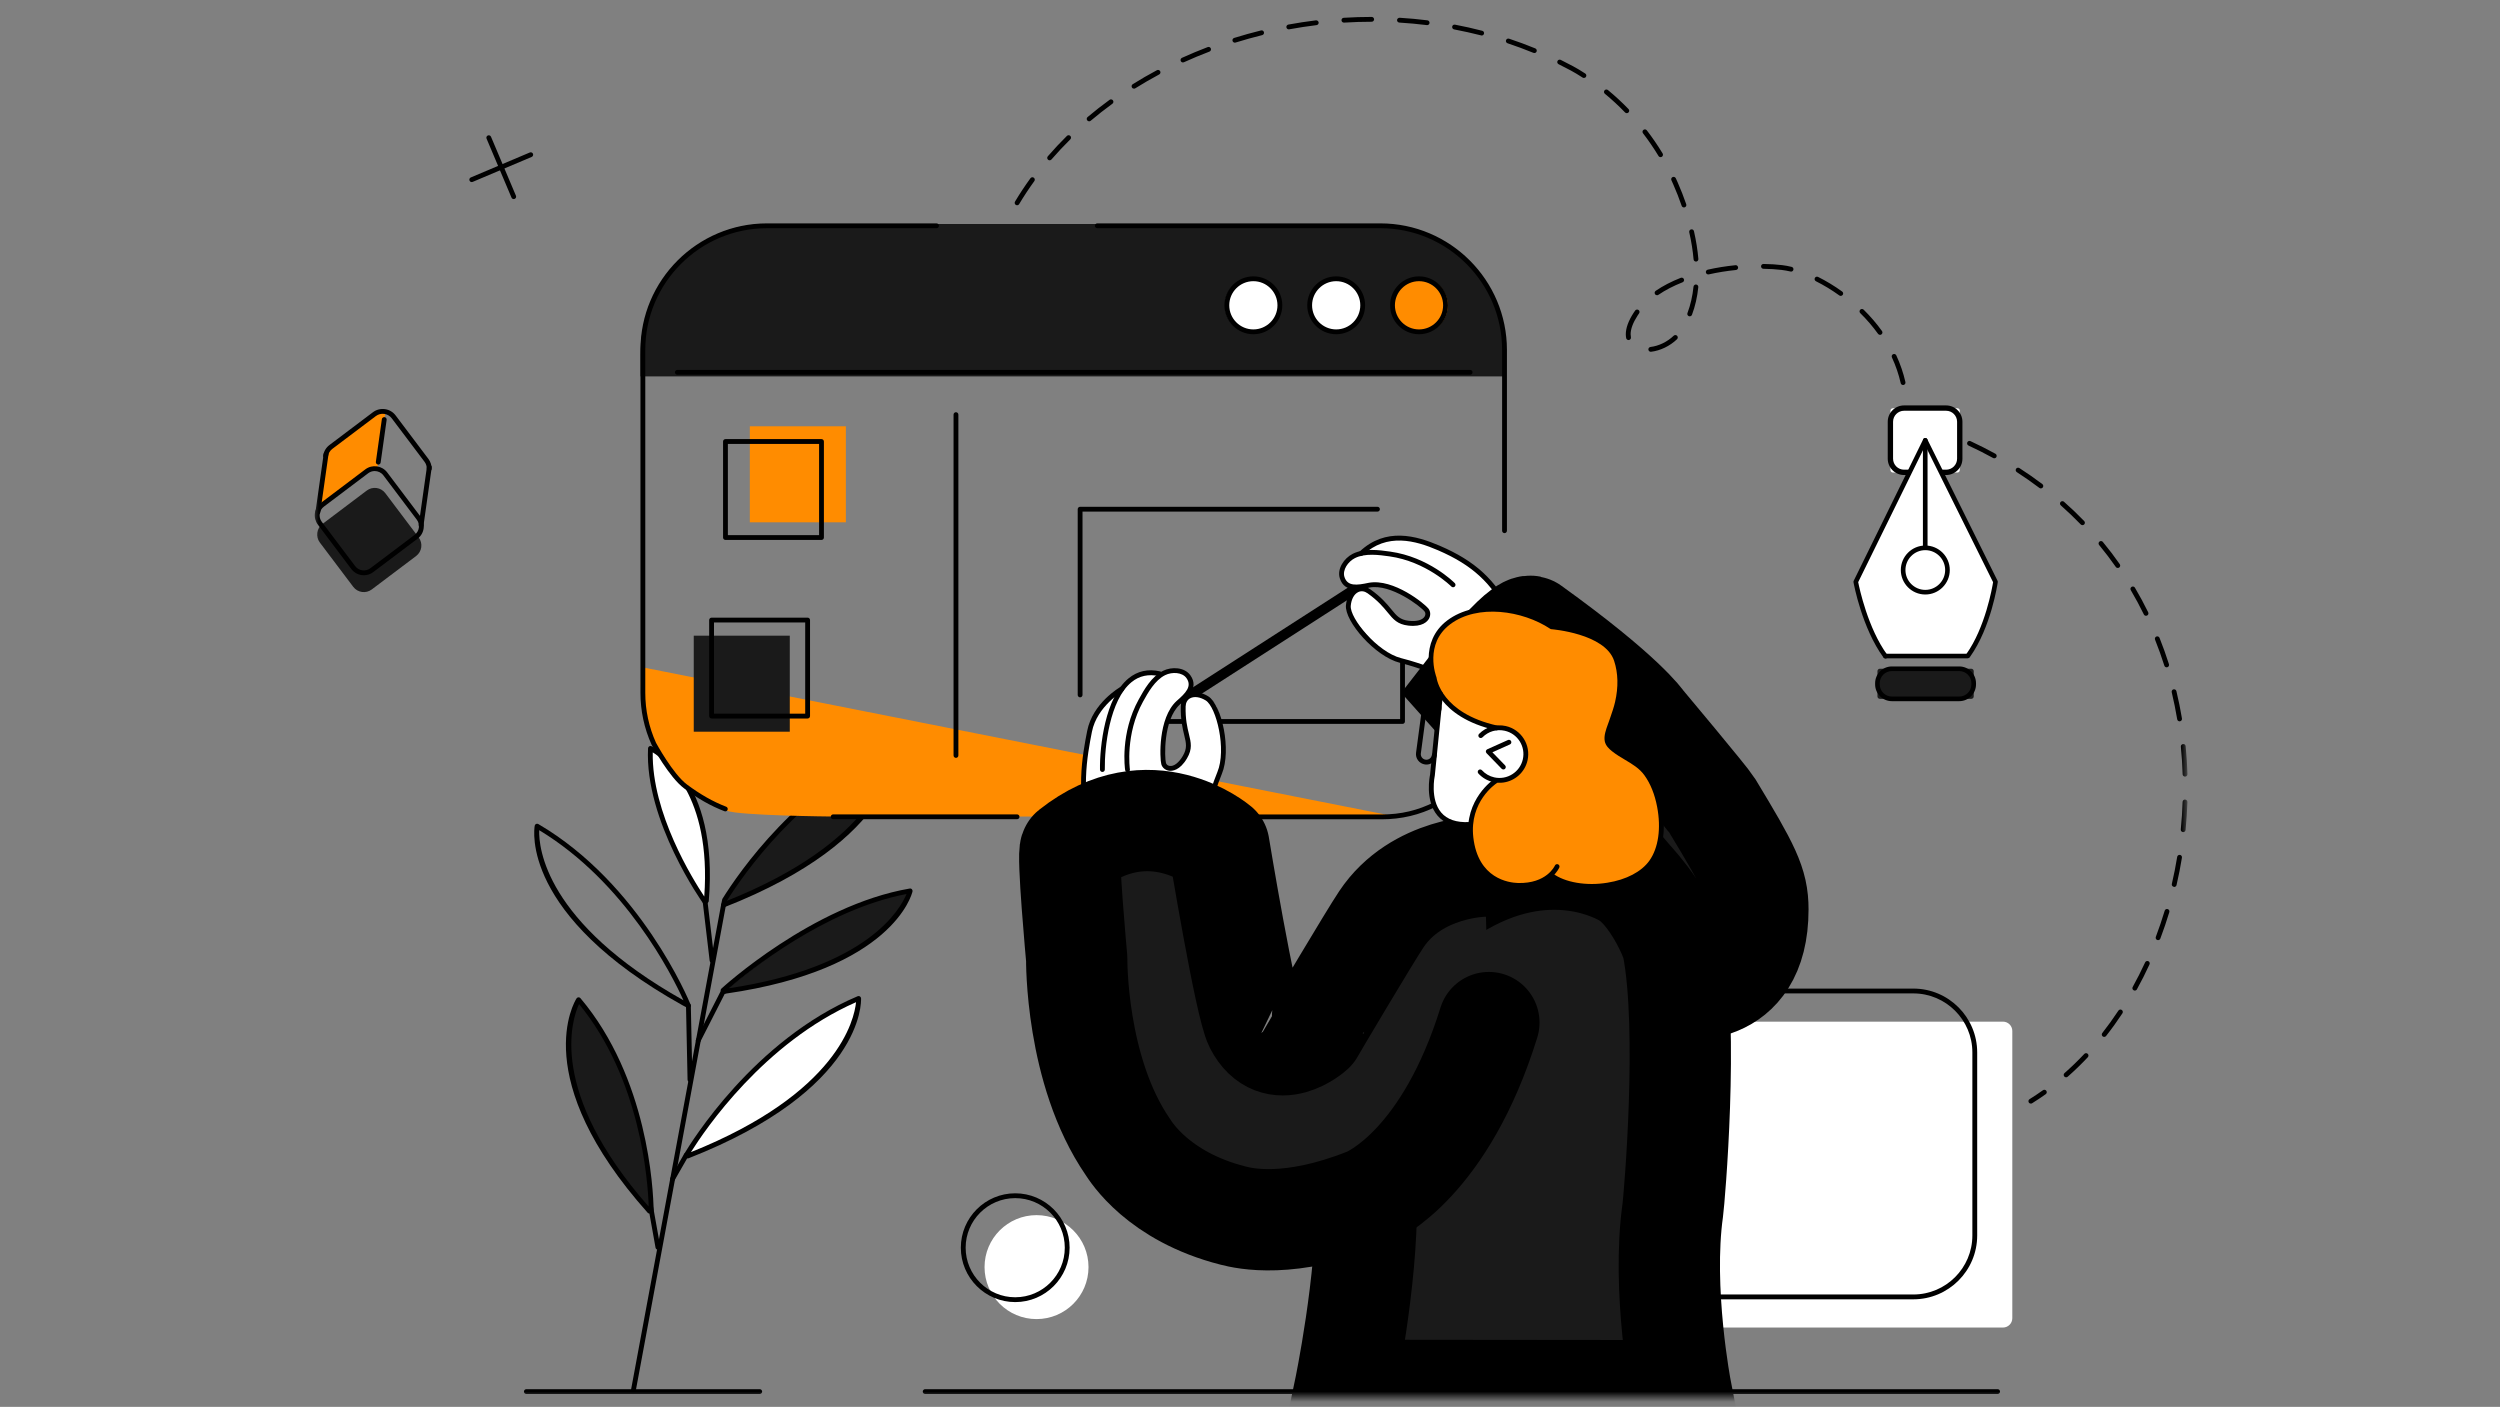 <svg width="247" height="139" viewBox="0 0 247 139" fill="none" xmlns="http://www.w3.org/2000/svg">
<rect x="0" y="0" width="247" height="139" fill="#808080" stroke="none"/>
<mask id="mask0_3001_17622" style="mask-type:luminance" maskUnits="userSpaceOnUse" x="0" y="0" width="247" height="139">
<path d="M246.901 0H0V138.903H246.901V0Z" fill="white"/>
</mask>
<g mask="url(#mask0_3001_17622)">
<mask id="mask1_3001_17622" style="mask-type:luminance" maskUnits="userSpaceOnUse" x="30" y="0" width="187" height="139">
<path d="M30.734 0.805H216.145V138.079H30.734V0.805Z" fill="white"/>
</mask>
<g mask="url(#mask1_3001_17622)">
<path d="M75.061 137.727H52.004C51.872 137.727 51.766 137.62 51.766 137.488C51.766 137.357 51.872 137.25 52.004 137.25H75.061C75.193 137.25 75.3 137.357 75.3 137.488C75.3 137.62 75.193 137.727 75.061 137.727Z" fill="black"/>
<path d="M197.363 137.727H91.406C91.275 137.727 91.168 137.62 91.168 137.488C91.168 137.357 91.275 137.25 91.406 137.25H197.363C197.495 137.25 197.602 137.357 197.602 137.488C197.602 137.62 197.495 137.727 197.363 137.727Z" fill="black"/>
<path d="M67.957 113.867C67.957 113.867 71.468 108.447 75.945 104.393C80.423 100.339 84.827 98.647 84.827 98.647C84.827 98.647 84.412 104.142 77.765 109.002C71.117 113.863 67.957 113.867 67.957 113.867Z" fill="white"/>
<path d="M69.781 88.981C69.781 88.981 70.078 83.971 69.227 81.004C68.375 78.037 66.153 74.849 64.258 73.922C64.258 73.922 64.093 76.848 65.399 80.754C66.705 84.661 69.778 89.112 69.778 89.112L69.781 88.981Z" fill="white"/>
<path d="M71.702 89.218C71.702 89.218 79.124 86.442 82.569 83.196C86.014 79.951 87.136 78.016 87.482 77.198C87.827 76.38 88.368 74.033 88.368 74.033C88.368 74.033 83.339 75.705 78.623 80.363C73.908 85.02 71.851 88.316 71.702 89.218Z" fill="#1A1A1A"/>
<path d="M71.644 97.931C71.644 97.931 79.459 96.746 83.501 94.429C87.543 92.112 89.777 88.876 89.884 88.158C89.884 88.158 84.387 88.789 79.417 92.088C74.447 95.387 71.644 97.931 71.644 97.931Z" fill="#1A1A1A"/>
<path d="M64.329 119.659C64.329 119.659 64.279 112.693 61.898 107.045C59.518 101.398 57.244 98.86 57.244 98.86C57.244 98.86 54.935 102.707 57.33 109.034C59.725 115.362 64.329 119.659 64.329 119.659Z" fill="#1A1A1A"/>
<path d="M64.153 119.9C64.093 119.896 64.034 119.869 63.991 119.821C52.148 106.545 56.76 98.959 56.963 98.642C57.003 98.579 57.072 98.538 57.148 98.533C57.224 98.528 57.297 98.559 57.346 98.617C64.015 106.521 64.542 117.453 64.58 119.564C64.582 119.654 64.533 119.736 64.455 119.778L64.282 119.872C64.242 119.894 64.197 119.903 64.153 119.9ZM57.21 99.2C56.509 100.711 54.099 107.851 64.094 119.218C64.004 116.505 63.253 106.584 57.21 99.2Z" fill="black"/>
<path d="M68.002 99.598C67.968 99.596 67.936 99.587 67.906 99.571L67.409 99.309C51.452 90.398 52.767 81.935 52.83 81.579C52.844 81.502 52.894 81.437 52.965 81.404C53.037 81.373 53.12 81.377 53.185 81.415C63.276 87.322 68.04 98.785 68.238 99.271C68.276 99.363 68.252 99.47 68.177 99.537C68.129 99.582 68.065 99.602 68.002 99.598ZM53.272 82.022C53.219 83.717 53.84 91.147 67.525 98.828C66.397 96.339 61.807 87.18 53.272 82.022Z" fill="black"/>
<path d="M69.653 89.361C69.604 89.375 69.517 89.32 69.474 89.263C69.416 89.182 63.675 81.105 64.027 73.93C64.031 73.851 64.073 73.779 64.141 73.737C64.207 73.697 64.291 73.691 64.362 73.723C64.636 73.844 71.056 76.827 70.026 89.019C70.022 89.074 69.999 89.126 69.96 89.165L69.84 89.289C69.79 89.34 69.723 89.366 69.653 89.361ZM64.491 74.336C64.38 80.337 68.465 86.895 69.582 88.575C70.298 78.597 65.758 75.108 64.491 74.336Z" fill="black"/>
<path d="M71.466 89.65C71.415 89.647 71.366 89.628 71.327 89.594C71.26 89.537 71.229 89.449 71.248 89.362L71.354 88.864C71.359 88.838 71.37 88.812 71.385 88.788C72.978 86.231 78.904 77.58 88.271 73.625C88.342 73.596 88.424 73.603 88.491 73.643C88.557 73.685 88.598 73.756 88.602 73.834C88.619 74.199 88.83 82.856 71.568 89.635C71.535 89.647 71.5 89.652 71.466 89.65ZM71.812 89.005C86.363 83.187 87.939 75.903 88.106 74.216C79.114 78.162 73.398 86.467 71.812 89.005Z" fill="black"/>
<path d="M67.93 114.452C67.899 114.45 67.867 114.442 67.838 114.427L67.689 114.351C67.631 114.322 67.587 114.269 67.568 114.205C67.55 114.142 67.559 114.074 67.592 114.017C68.269 112.877 74.502 102.748 84.742 98.425C84.813 98.395 84.895 98.402 84.961 98.443C85.027 98.485 85.069 98.556 85.073 98.633C85.09 98.999 85.3 107.658 68.033 114.437C68 114.449 67.965 114.455 67.93 114.452ZM84.577 99.016C75.48 103.011 69.656 111.609 68.265 113.831C82.834 107.991 84.41 100.704 84.577 99.016Z" fill="black"/>
<path d="M71.569 98.207C71.536 98.205 71.505 98.196 71.479 98.177L71.295 98.042C71.238 98 71.202 97.934 71.198 97.863C71.194 97.792 71.222 97.723 71.274 97.675C71.363 97.593 80.252 89.44 89.883 87.786C89.959 87.772 90.041 87.799 90.096 87.858C90.151 87.915 90.173 87.998 90.156 88.076C90.082 88.389 88.187 95.783 71.751 98.163C71.651 98.202 71.609 98.21 71.569 98.207ZM89.563 88.329C81.429 89.881 73.895 96.031 72.035 97.639C85.744 95.564 88.951 89.828 89.563 88.329Z" fill="black"/>
<path d="M62.539 137.732C62.381 137.705 62.296 137.58 62.319 137.45L71.246 89.381C71.27 89.252 71.385 89.178 71.525 89.19C71.653 89.215 71.739 89.339 71.715 89.469L62.789 137.538C62.766 137.658 62.657 137.74 62.539 137.732Z" fill="black"/>
<path d="M64.987 123.469C64.879 123.462 64.787 123.383 64.767 123.273L64.058 119.311C64.035 119.181 64.121 119.057 64.251 119.034C64.383 119.012 64.504 119.098 64.528 119.226L65.237 123.189C65.26 123.319 65.174 123.443 65.044 123.466C65.025 123.469 65.005 123.47 64.987 123.469Z" fill="black"/>
<path d="M66.437 116.716C66.401 116.713 66.367 116.704 66.334 116.685C66.219 116.62 66.18 116.474 66.245 116.36L67.58 114.025C67.645 113.91 67.79 113.87 67.905 113.936C68.02 114.001 68.06 114.147 67.994 114.262L66.659 116.596C66.613 116.678 66.525 116.721 66.437 116.716Z" fill="black"/>
<path d="M68.154 106.914C68.032 106.906 67.934 106.805 67.931 106.681L67.777 99.363C67.774 99.231 67.879 99.121 68.01 99.119C68.13 99.104 68.25 99.221 68.254 99.352L68.408 106.67C68.411 106.802 68.306 106.912 68.175 106.914C68.168 106.914 68.161 106.914 68.154 106.914Z" fill="black"/>
<path d="M70.336 95.14C70.223 95.132 70.128 95.046 70.115 94.93L69.431 89.132C69.415 89.002 69.509 88.883 69.64 88.868C69.78 88.853 69.89 88.947 69.904 89.077L70.588 94.874C70.603 95.004 70.51 95.123 70.379 95.138C70.364 95.14 70.35 95.141 70.336 95.14Z" fill="black"/>
<path d="M68.962 103.056C68.93 103.053 68.899 103.045 68.87 103.03C68.752 102.97 68.706 102.827 68.766 102.709L71.278 97.78C71.338 97.661 71.482 97.616 71.599 97.675C71.716 97.735 71.762 97.879 71.703 97.996L69.19 102.926C69.146 103.013 69.054 103.062 68.962 103.056Z" fill="black"/>
<path d="M107.545 125.19C107.545 128.027 105.246 130.326 102.409 130.326C99.573 130.326 97.273 128.027 97.273 125.19C97.273 122.354 99.573 120.055 102.409 120.055C105.246 120.055 107.545 122.354 107.545 125.19Z" fill="white"/>
<path d="M100.304 128.647C97.341 128.647 94.93 126.236 94.93 123.273C94.93 120.31 97.341 117.898 100.304 117.898C103.268 117.898 105.678 120.31 105.678 123.273C105.678 126.236 103.268 128.647 100.304 128.647ZM100.304 118.375C97.603 118.375 95.406 120.572 95.406 123.273C95.406 125.974 97.603 128.17 100.304 128.17C103.004 128.17 105.201 125.974 105.201 123.273C105.201 120.572 103.004 118.375 100.304 118.375Z" fill="black"/>
<path d="M41.112 54.935L36.733 58.236C36.156 58.671 35.336 58.556 34.901 57.979L31.599 53.6C31.165 53.023 31.28 52.203 31.857 51.768L36.236 48.467C36.813 48.032 37.633 48.147 38.068 48.724L41.369 53.103C41.804 53.68 41.689 54.5 41.112 54.935Z" fill="#1A1A1A"/>
<path d="M37.288 46.212L38.086 40.675C38.086 40.675 37.429 40.594 37.048 40.878C36.71 41.13 33.496 43.555 32.785 44.092C32.657 44.189 32.551 44.304 32.466 44.441C32.346 44.636 32.2 44.945 32.142 45.353C32.037 46.096 31.445 50.279 31.445 50.279L36.484 46.319C36.484 46.319 36.8 46.084 37.288 46.212Z" fill="#FF8C00"/>
<path d="M35.949 56.836C35.877 56.836 35.804 56.83 35.731 56.82C35.322 56.763 34.96 56.55 34.711 56.22L31.41 51.841C31.161 51.511 31.055 51.104 31.113 50.694C31.171 50.285 31.384 49.924 31.714 49.675L36.093 46.373C36.773 45.86 37.743 45.996 38.259 46.678L41.56 51.057C41.809 51.387 41.914 51.794 41.856 52.202C41.8 52.612 41.586 52.974 41.256 53.222L36.876 56.524C36.605 56.728 36.282 56.836 35.949 56.836ZM37.023 46.54C36.798 46.54 36.573 46.61 36.38 46.754L32.001 50.056C31.773 50.228 31.625 50.478 31.585 50.761C31.546 51.044 31.618 51.325 31.791 51.554L35.092 55.933C35.448 56.404 36.12 56.498 36.589 56.143L40.969 52.841C41.197 52.669 41.344 52.419 41.384 52.136C41.424 51.853 41.351 51.572 41.179 51.344L37.878 46.965C37.668 46.687 37.347 46.54 37.023 46.54Z" fill="black"/>
<path d="M42.407 46.557C42.272 46.555 42.166 46.447 42.168 46.315C42.172 46.064 42.094 45.824 41.942 45.623L38.705 41.33C38.525 41.09 38.262 40.936 37.965 40.893C37.667 40.853 37.373 40.928 37.132 41.11L32.84 44.345C32.602 44.524 32.447 44.785 32.404 45.079C32.384 45.209 32.268 45.3 32.133 45.28C32.003 45.261 31.913 45.14 31.932 45.01C31.994 44.59 32.215 44.219 32.553 43.964L36.845 40.728C37.186 40.471 37.607 40.364 38.031 40.421C38.454 40.48 38.829 40.701 39.087 41.043L42.323 45.336C42.539 45.623 42.651 45.964 42.645 46.322C42.643 46.452 42.537 46.557 42.407 46.557Z" fill="black"/>
<path d="M37.371 45.904C37.208 45.883 37.117 45.762 37.135 45.632L37.727 41.416C37.745 41.287 37.861 41.196 37.997 41.213C38.127 41.232 38.218 41.352 38.2 41.483L37.608 45.698C37.591 45.818 37.489 45.904 37.371 45.904Z" fill="black"/>
<path d="M41.606 52.127C41.442 52.107 41.351 51.986 41.369 51.856L42.18 46.126C42.2 45.995 42.327 45.913 42.45 45.923C42.58 45.941 42.671 46.062 42.653 46.192L41.842 51.922C41.825 52.041 41.723 52.127 41.606 52.127Z" fill="black"/>
<path d="M31.407 50.838C31.243 50.817 31.152 50.697 31.17 50.566L31.981 44.837C32.001 44.707 32.125 44.625 32.251 44.633C32.381 44.652 32.472 44.773 32.454 44.903L31.643 50.633C31.625 50.752 31.524 50.838 31.407 50.838Z" fill="black"/>
<path d="M197.894 131.162H158.066C157.559 131.162 157.145 130.747 157.145 130.24V101.859C157.145 101.352 157.559 100.938 158.066 100.938H197.894C198.401 100.938 198.816 101.352 198.816 101.859V130.24C198.816 130.747 198.401 131.162 197.894 131.162Z" fill="white"/>
<path d="M168.485 121.61C168.439 121.61 168.392 121.597 168.352 121.569C168.242 121.496 168.213 121.348 168.287 121.239L179.31 104.887C179.385 104.777 179.533 104.748 179.641 104.822C179.751 104.896 179.78 105.044 179.706 105.153L168.683 121.505C168.636 121.573 168.561 121.61 168.485 121.61Z" fill="white"/>
<path d="M182.567 121.611C182.509 121.611 182.449 121.589 182.403 121.546C182.308 121.456 182.303 121.304 182.394 121.209L190.179 112.969L182.398 105.189C182.305 105.096 182.305 104.945 182.398 104.852C182.492 104.758 182.642 104.758 182.736 104.852L190.681 112.796C190.772 112.887 190.774 113.035 190.685 113.128L182.74 121.536C182.693 121.586 182.631 121.611 182.567 121.611Z" fill="white"/>
<path d="M189.036 128.373H164.977C164.845 128.373 164.738 128.266 164.738 128.134C164.738 128.003 164.845 127.896 164.977 127.896H189.036C192.253 127.896 194.87 125.279 194.87 122.064V103.981C194.87 100.765 192.253 98.149 189.036 98.149H170.775C170.643 98.149 170.536 98.042 170.536 97.91C170.536 97.779 170.643 97.672 170.775 97.672H189.036C192.517 97.672 195.347 100.502 195.347 103.981V122.064C195.347 125.543 192.517 128.373 189.036 128.373Z" fill="black"/>
<path d="M200.648 109.037C200.569 109.037 200.491 108.998 200.445 108.925C200.376 108.813 200.409 108.666 200.521 108.597C200.966 108.319 201.411 108.022 201.844 107.714C201.95 107.639 202.102 107.662 202.176 107.769C202.253 107.877 202.228 108.026 202.121 108.102C201.68 108.416 201.227 108.719 200.774 109.001C200.735 109.025 200.69 109.037 200.648 109.037ZM204.131 106.439C204.064 106.439 203.999 106.412 203.952 106.358C203.865 106.26 203.874 106.109 203.973 106.022C204.648 105.427 205.306 104.79 205.93 104.127C206.017 104.032 206.171 104.027 206.267 104.117C206.362 104.207 206.366 104.358 206.276 104.454C205.643 105.128 204.975 105.776 204.289 106.38C204.243 106.42 204.186 106.439 204.131 106.439ZM207.894 102.447C207.843 102.447 207.79 102.431 207.747 102.397C207.643 102.315 207.625 102.165 207.707 102.061C208.26 101.356 208.796 100.611 209.298 99.85C209.37 99.738 209.521 99.707 209.629 99.782C209.739 99.854 209.769 100.002 209.697 100.112C209.187 100.885 208.644 101.641 208.081 102.356C208.034 102.416 207.965 102.447 207.894 102.447ZM210.918 97.869C210.879 97.869 210.839 97.859 210.803 97.839C210.688 97.776 210.645 97.631 210.709 97.516C211.144 96.727 211.559 95.909 211.94 95.082C211.995 94.962 212.138 94.911 212.256 94.965C212.375 95.02 212.428 95.162 212.372 95.281C211.987 96.119 211.568 96.948 211.128 97.746C211.083 97.825 211.002 97.869 210.918 97.869ZM213.218 92.886C213.19 92.886 213.161 92.881 213.133 92.871C213.01 92.825 212.948 92.687 212.995 92.564C213.316 91.711 213.611 90.84 213.872 89.978C213.911 89.853 214.037 89.775 214.17 89.819C214.296 89.856 214.367 89.99 214.329 90.116C214.065 90.989 213.767 91.869 213.441 92.732C213.405 92.827 213.315 92.886 213.218 92.886ZM214.809 87.632C214.626 87.596 214.547 87.468 214.576 87.339C214.781 86.461 214.959 85.56 215.106 84.66C215.128 84.531 215.244 84.444 215.38 84.463C215.51 84.485 215.598 84.607 215.577 84.738C215.427 85.647 215.248 86.559 215.042 87.447C215.016 87.558 214.917 87.632 214.809 87.632ZM215.699 82.215C215.545 82.201 215.448 82.085 215.462 81.954C215.551 81.04 215.612 80.124 215.641 79.23C215.645 79.096 215.756 78.981 215.887 78.999C216.019 79.003 216.122 79.113 216.117 79.245C216.087 80.15 216.026 81.076 215.936 81.999C215.925 82.123 215.821 82.215 215.699 82.215ZM215.883 76.729C215.754 76.729 215.649 76.627 215.645 76.498C215.616 75.579 215.556 74.663 215.469 73.775C215.455 73.644 215.551 73.527 215.682 73.513C215.842 73.499 215.929 73.597 215.943 73.728C216.032 74.626 216.093 75.554 216.122 76.483C216.126 76.615 216.022 76.725 215.89 76.729H215.883ZM215.344 71.268C215.229 71.268 215.128 71.186 215.108 71.069C214.957 70.168 214.776 69.269 214.566 68.394C214.535 68.266 214.614 68.138 214.742 68.106C214.87 68.078 214.999 68.156 215.029 68.283C215.241 69.168 215.427 70.079 215.58 70.99C215.6 71.12 215.513 71.243 215.383 71.265C215.37 71.267 215.356 71.268 215.344 71.268ZM214.065 65.932C213.964 65.932 213.869 65.868 213.837 65.766C213.562 64.897 213.252 64.033 212.918 63.198C212.87 63.075 212.93 62.937 213.051 62.887C213.176 62.84 213.314 62.899 213.362 63.02C213.7 63.867 214.013 64.742 214.292 65.622C214.332 65.747 214.263 65.882 214.137 65.921C214.113 65.929 214.088 65.932 214.065 65.932ZM212.027 60.84C211.938 60.84 211.854 60.791 211.812 60.706C211.416 59.895 210.981 59.087 210.521 58.306C210.453 58.193 210.491 58.047 210.605 57.98C210.715 57.912 210.863 57.949 210.931 58.064C211.398 58.855 211.839 59.674 212.242 60.497C212.299 60.615 212.25 60.758 212.132 60.816C212.098 60.833 212.063 60.84 212.027 60.84ZM209.237 56.116C209.162 56.116 209.087 56.08 209.042 56.014C208.53 55.283 207.976 54.553 207.392 53.845C207.309 53.743 207.323 53.593 207.425 53.509C207.528 53.428 207.678 53.44 207.761 53.542C208.353 54.259 208.914 54.999 209.432 55.741C209.509 55.849 209.481 55.997 209.374 56.073C209.333 56.102 209.284 56.116 209.237 56.116ZM205.748 51.886C205.686 51.886 205.624 51.862 205.576 51.813C204.951 51.167 204.289 50.534 203.607 49.932C203.508 49.845 203.499 49.694 203.586 49.595C203.673 49.497 203.823 49.486 203.923 49.574C204.615 50.185 205.287 50.827 205.92 51.482C206.012 51.576 206.009 51.727 205.915 51.819C205.868 51.864 205.808 51.886 205.748 51.886ZM201.637 48.256C201.587 48.256 201.536 48.241 201.493 48.208C200.778 47.667 200.027 47.142 199.26 46.646C199.149 46.575 199.117 46.427 199.188 46.316C199.26 46.206 199.407 46.174 199.518 46.246C200.295 46.747 201.056 47.28 201.781 47.827C201.887 47.907 201.907 48.056 201.827 48.162C201.78 48.224 201.709 48.256 201.637 48.256ZM197.034 45.279C196.995 45.279 196.955 45.27 196.919 45.25C196.141 44.822 195.322 44.407 194.485 44.018C194.366 43.962 194.315 43.82 194.37 43.701C194.426 43.581 194.564 43.529 194.687 43.585C195.533 43.979 196.362 44.399 197.149 44.831C197.264 44.895 197.307 45.04 197.243 45.156C197.199 45.234 197.119 45.279 197.034 45.279Z" fill="black"/>
<path d="M188.023 38.04C187.914 38.04 187.815 37.965 187.79 37.854C187.595 36.991 187.302 36.135 186.921 35.311C186.866 35.191 186.917 35.049 187.038 34.994C187.155 34.937 187.298 34.991 187.354 35.11C187.749 35.964 188.052 36.852 188.256 37.749C188.285 37.877 188.205 38.005 188.076 38.034C188.058 38.038 188.04 38.04 188.023 38.04ZM163.097 34.756C162.978 34.756 162.876 34.667 162.86 34.546C162.845 34.415 162.938 34.297 163.068 34.281C163.89 34.182 164.725 33.777 165.361 33.169C165.454 33.078 165.608 33.081 165.698 33.176C165.789 33.271 165.786 33.422 165.691 33.514C164.981 34.191 164.047 34.644 163.127 34.755C163.117 34.756 163.107 34.756 163.097 34.756ZM160.9 33.597C160.788 33.597 160.688 33.519 160.666 33.406C160.643 33.286 160.63 33.16 160.629 33.025C160.629 32.413 160.885 31.707 161.39 30.923C161.441 30.843 161.497 30.763 161.553 30.683C161.63 30.576 161.776 30.552 161.886 30.627C161.993 30.703 162.018 30.852 161.941 30.959C161.89 31.032 161.84 31.106 161.792 31.181C161.336 31.887 161.106 32.506 161.106 33.022C161.107 33.123 161.117 33.221 161.135 33.313C161.16 33.442 161.077 33.568 160.946 33.593C160.931 33.596 160.916 33.597 160.9 33.597ZM185.747 33.085C185.674 33.085 185.6 33.05 185.553 32.986C185.04 32.272 184.448 31.582 183.793 30.936C183.698 30.843 183.699 30.692 183.79 30.598C183.884 30.504 184.034 30.505 184.128 30.596C184.803 31.261 185.413 31.972 185.941 32.707C186.017 32.814 185.994 32.963 185.886 33.04C185.844 33.07 185.796 33.085 185.747 33.085ZM166.944 31.254C166.916 31.254 166.887 31.249 166.859 31.238C166.736 31.192 166.673 31.054 166.721 30.931C167.021 30.135 167.222 29.258 167.318 28.323C167.33 28.192 167.47 28.087 167.579 28.11C167.71 28.123 167.806 28.24 167.792 28.371C167.692 29.347 167.483 30.265 167.167 31.1C167.131 31.195 167.039 31.254 166.944 31.254ZM181.866 29.235C181.818 29.235 181.769 29.22 181.726 29.19C180.98 28.653 180.202 28.18 179.413 27.786C179.295 27.727 179.248 27.583 179.306 27.466C179.364 27.346 179.508 27.299 179.626 27.359C180.437 27.764 181.238 28.25 182.006 28.803C182.113 28.88 182.136 29.029 182.06 29.136C182.013 29.201 181.94 29.235 181.866 29.235ZM163.717 29.17C163.641 29.17 163.566 29.134 163.52 29.066C163.445 28.957 163.473 28.809 163.583 28.735C164.296 28.246 165.131 27.813 166.061 27.448C166.186 27.399 166.323 27.46 166.37 27.582C166.418 27.705 166.358 27.843 166.235 27.891C165.339 28.244 164.536 28.66 163.851 29.128C163.81 29.157 163.764 29.17 163.717 29.17ZM168.776 27.114C168.667 27.114 168.568 27.039 168.543 26.928C168.514 26.8 168.596 26.672 168.723 26.643C169.599 26.446 170.521 26.298 171.464 26.202C171.576 26.177 171.71 26.284 171.724 26.415C171.738 26.546 171.643 26.663 171.511 26.676C170.589 26.77 169.685 26.916 168.829 27.109C168.811 27.113 168.793 27.114 168.776 27.114ZM176.955 26.836C176.588 26.755 176.294 26.7 176.028 26.669C175.478 26.604 174.872 26.565 174.226 26.556C174.094 26.554 173.991 26.445 173.992 26.314C173.993 26.183 174.1 26.079 174.23 26.079C174.894 26.088 175.518 26.127 176.083 26.195C176.369 26.229 176.682 26.286 177.012 26.366C177.14 26.397 177.219 26.526 177.187 26.654C177.16 26.764 177.063 26.836 176.955 26.836ZM167.562 25.843C167.439 25.843 167.335 25.75 167.325 25.625C167.251 24.774 167.109 23.873 166.898 22.948C166.869 22.82 166.949 22.692 167.078 22.663C167.214 22.635 167.335 22.715 167.364 22.843C167.579 23.789 167.725 24.712 167.799 25.585C167.811 25.716 167.713 25.831 167.583 25.843C167.576 25.843 167.569 25.843 167.562 25.843ZM166.374 20.496C166.276 20.496 166.183 20.434 166.148 20.335C165.904 19.625 165.627 18.916 165.322 18.225L165.136 17.81C165.081 17.69 165.134 17.549 165.253 17.494C165.37 17.44 165.513 17.492 165.569 17.611L165.759 18.032C166.069 18.735 166.352 19.458 166.6 20.18C166.643 20.305 166.576 20.44 166.452 20.483C166.425 20.492 166.4 20.496 166.374 20.496ZM100.489 20.279C100.447 20.279 100.405 20.268 100.366 20.245C100.253 20.178 100.216 20.032 100.284 19.918C100.753 19.133 101.265 18.357 101.807 17.611C101.884 17.503 102.033 17.48 102.14 17.557C102.247 17.635 102.27 17.784 102.193 17.891C101.66 18.626 101.155 19.39 100.693 20.163C100.649 20.237 100.57 20.279 100.489 20.279ZM103.704 15.839C103.648 15.839 103.593 15.82 103.548 15.781C103.448 15.695 103.437 15.544 103.523 15.444C104.119 14.754 104.754 14.076 105.411 13.428C105.505 13.335 105.657 13.337 105.749 13.43C105.841 13.524 105.84 13.675 105.747 13.767C105.099 14.406 104.472 15.076 103.884 15.756C103.837 15.811 103.77 15.839 103.704 15.839ZM164.065 15.526C163.984 15.526 163.905 15.485 163.861 15.411C163.393 14.638 162.877 13.882 162.328 13.167C162.248 13.062 162.267 12.913 162.371 12.832C162.476 12.753 162.627 12.772 162.705 12.876C163.266 13.606 163.792 14.376 164.269 15.164C164.336 15.277 164.3 15.424 164.188 15.492C164.149 15.515 164.106 15.526 164.065 15.526ZM107.606 11.987C107.538 11.987 107.471 11.958 107.424 11.902C107.338 11.802 107.352 11.651 107.452 11.566C108.145 10.981 108.876 10.408 109.626 9.863C109.731 9.785 109.881 9.809 109.959 9.916C110.036 10.022 110.013 10.172 109.906 10.249C109.166 10.787 108.444 11.353 107.76 11.931C107.715 11.969 107.661 11.987 107.606 11.987ZM160.727 11.182C160.665 11.182 160.602 11.157 160.555 11.109C159.925 10.455 159.254 9.834 158.561 9.264C158.458 9.18 158.444 9.03 158.528 8.928C158.612 8.827 158.763 8.813 158.863 8.895C159.571 9.477 160.256 10.111 160.899 10.777C160.991 10.873 160.988 11.024 160.892 11.115C160.846 11.159 160.787 11.182 160.727 11.182ZM112.04 8.76C111.961 8.76 111.883 8.721 111.838 8.648C111.768 8.536 111.802 8.389 111.914 8.319C112.689 7.834 113.493 7.369 114.303 6.936C114.416 6.874 114.563 6.917 114.626 7.035C114.687 7.15 114.644 7.295 114.527 7.357C113.728 7.784 112.933 8.244 112.166 8.724C112.127 8.748 112.084 8.76 112.04 8.76ZM156.493 7.703C156.448 7.703 156.403 7.691 156.363 7.665C155.933 7.385 155.55 7.156 155.195 6.965C154.796 6.751 154.394 6.544 153.99 6.344C153.872 6.286 153.823 6.143 153.881 6.025C153.94 5.906 154.086 5.858 154.2 5.916C154.611 6.118 155.018 6.328 155.421 6.545C155.789 6.743 156.181 6.978 156.623 7.265C156.733 7.337 156.764 7.484 156.692 7.594C156.647 7.665 156.57 7.703 156.493 7.703ZM116.876 6.17C116.785 6.17 116.699 6.118 116.659 6.03C116.604 5.91 116.657 5.768 116.777 5.714C117.612 5.335 118.469 4.977 119.324 4.651C119.446 4.606 119.585 4.666 119.632 4.79C119.679 4.912 119.617 5.05 119.494 5.098C118.648 5.419 117.801 5.772 116.975 6.148C116.943 6.163 116.909 6.17 116.876 6.17ZM151.594 5.24C151.564 5.24 151.533 5.235 151.504 5.222C150.668 4.88 149.808 4.561 148.946 4.275C148.821 4.233 148.753 4.098 148.794 3.973C148.836 3.847 148.971 3.78 149.095 3.822C149.969 4.112 150.84 4.434 151.685 4.781C151.806 4.831 151.865 4.971 151.815 5.093C151.777 5.185 151.689 5.24 151.594 5.24ZM122.004 4.215C121.902 4.215 121.808 4.149 121.776 4.047C121.737 3.921 121.807 3.788 121.933 3.748C122.801 3.478 123.695 3.228 124.59 3.007C124.722 2.973 124.847 3.054 124.879 3.181C124.911 3.309 124.833 3.438 124.705 3.47C123.819 3.689 122.934 3.936 122.074 4.204C122.051 4.211 122.027 4.215 122.004 4.215ZM146.388 3.51C145.454 3.276 144.559 3.075 143.666 2.905C143.536 2.881 143.451 2.755 143.476 2.626C143.501 2.498 143.615 2.41 143.755 2.436C144.659 2.608 145.564 2.811 146.448 3.041C146.575 3.074 146.652 3.203 146.62 3.331C146.591 3.438 146.495 3.51 146.388 3.51ZM127.331 2.9C127.218 2.9 127.118 2.82 127.096 2.704C127.073 2.575 127.159 2.451 127.288 2.427C128.189 2.262 129.107 2.121 130.016 2.009C130.145 2.002 130.265 2.087 130.282 2.217C130.297 2.348 130.205 2.467 130.074 2.483C129.175 2.594 128.267 2.732 127.374 2.896C127.36 2.898 127.345 2.9 127.331 2.9ZM140.999 2.483C140.077 2.37 139.163 2.286 138.252 2.23C138.12 2.222 138.019 2.109 138.028 1.977C138.036 1.847 138.155 1.759 138.28 1.754C139.201 1.81 140.127 1.896 141.028 2.008C141.16 2.025 141.253 2.144 141.236 2.275C141.221 2.395 141.118 2.483 140.999 2.483ZM132.777 2.234C132.652 2.234 132.547 2.137 132.539 2.01C132.53 1.878 132.632 1.765 132.762 1.757C133.686 1.7 134.615 1.672 135.522 1.672C135.653 1.672 135.76 1.779 135.76 1.91C135.76 2.042 135.653 2.149 135.522 2.149C134.625 2.149 133.706 2.177 132.792 2.234H132.777Z" fill="black"/>
<path d="M63.432 65.922C63.432 65.922 61.651 75.684 71.84 80.102C72.952 80.584 82.173 80.672 82.173 80.672H137.896" fill="#FF8C00"/>
<path d="M193.387 46.687H187.019C186.885 46.687 186.777 46.579 186.777 46.445V40.577C186.777 40.444 186.885 40.336 187.019 40.336H193.387C193.52 40.336 193.628 40.444 193.628 40.577V46.445C193.628 46.579 193.52 46.687 193.387 46.687Z" fill="white"/>
<path d="M192.273 46.933H191.853C191.707 46.933 191.589 46.815 191.589 46.669C191.589 46.524 191.707 46.406 191.853 46.406H192.273C192.872 46.406 193.36 45.918 193.36 45.319V41.668C193.36 41.069 192.872 40.582 192.273 40.582H188.123C187.523 40.582 187.035 41.069 187.035 41.668V45.319C187.035 45.918 187.523 46.406 188.123 46.406H192.02C192.166 46.406 192.284 46.524 192.284 46.669C192.284 46.815 192.166 46.933 192.02 46.933H188.123C187.232 46.933 186.508 46.209 186.508 45.319V41.668C186.508 40.779 187.232 40.055 188.123 40.055H192.273C193.164 40.055 193.888 40.779 193.888 41.668V45.319C193.888 46.209 193.164 46.933 192.273 46.933Z" fill="black"/>
<path d="M193.692 59.77H186.766V52.844H193.692V59.77Z" fill="white"/>
<path d="M194.764 69.046H185.732C185.6 69.046 185.492 68.938 185.492 68.806V66.31C185.492 66.178 185.6 66.07 185.732 66.07H194.764C194.896 66.07 195.004 66.178 195.004 66.31V68.806C195.004 68.938 194.896 69.046 194.764 69.046Z" fill="#1A1A1A"/>
<path d="M190.216 43.477L183.348 57.459C183.348 57.459 184.297 62.645 186.278 64.811L194.405 64.811C194.405 64.811 196.93 60.535 197.144 57.537L190.216 43.477ZM190.216 58.482C189.006 58.482 188.025 57.502 188.025 56.292C188.025 55.082 189.006 54.101 190.216 54.101C191.426 54.101 192.407 55.082 192.407 56.292C192.407 57.502 191.426 58.482 190.216 58.482Z" fill="white"/>
<path d="M186.28 65.065C186.21 65.065 186.14 65.032 186.095 64.971C183.97 62.071 183.158 57.709 183.125 57.525C183.116 57.476 183.123 57.426 183.145 57.383L190.013 43.401C190.068 43.287 190.206 43.242 190.319 43.297C190.432 43.352 190.478 43.489 190.422 43.603L183.589 57.515C183.706 58.103 184.548 62.086 186.465 64.702C186.539 64.803 186.517 64.946 186.416 65.021C186.374 65.051 186.326 65.065 186.28 65.065Z" fill="black"/>
<path d="M194.463 64.98C194.416 64.98 194.371 64.967 194.33 64.938C194.228 64.865 194.204 64.722 194.277 64.619C196.139 62 196.826 58.088 196.917 57.521L190.008 43.605C189.952 43.492 189.998 43.354 190.111 43.298C190.224 43.24 190.362 43.288 190.418 43.401L197.359 57.383C197.38 57.425 197.387 57.471 197.38 57.517C197.355 57.698 196.714 61.98 194.649 64.884C194.605 64.947 194.535 64.98 194.463 64.98Z" fill="black"/>
<path d="M194.402 65.043H186.275C186.149 65.043 186.047 64.941 186.047 64.815C186.047 64.688 186.149 64.586 186.275 64.586H194.402C194.528 64.586 194.63 64.688 194.63 64.815C194.63 64.941 194.528 65.043 194.402 65.043Z" fill="black"/>
<path d="M193.573 69.276H186.919C186.005 69.276 185.262 68.533 185.262 67.619V67.501C185.262 66.587 186.005 65.844 186.919 65.844H193.573C194.487 65.844 195.23 66.587 195.23 67.501V67.619C195.23 68.533 194.487 69.276 193.573 69.276ZM186.919 66.301C186.257 66.301 185.719 66.839 185.719 67.501V67.619C185.719 68.281 186.257 68.819 186.919 68.819H193.573C194.235 68.819 194.773 68.281 194.773 67.619V67.501C194.773 66.839 194.235 66.301 193.573 66.301H186.919Z" fill="black"/>
<path d="M190.219 58.737C188.885 58.737 187.801 57.652 187.801 56.318C187.801 54.984 188.885 53.898 190.219 53.898C191.554 53.898 192.639 54.984 192.639 56.318C192.639 57.652 191.554 58.737 190.219 58.737ZM190.219 54.356C189.138 54.356 188.258 55.236 188.258 56.318C188.258 57.4 189.138 58.28 190.219 58.28C191.301 58.28 192.182 57.4 192.182 56.318C192.182 55.236 191.301 54.356 190.219 54.356Z" fill="black"/>
<path d="M190.213 54.18C190.087 54.18 189.984 54.078 189.984 53.952V43.783C189.984 43.657 190.087 43.555 190.213 43.555C190.339 43.555 190.442 43.657 190.442 43.783V53.952C190.442 54.078 190.339 54.18 190.213 54.18Z" fill="black"/>
<path d="M52.528 15.064C52.584 15.086 52.632 15.131 52.657 15.192C52.709 15.313 52.652 15.453 52.531 15.504L46.702 17.97C46.58 18.022 46.44 17.966 46.389 17.844C46.338 17.722 46.394 17.582 46.516 17.532L52.345 15.065C52.406 15.039 52.471 15.041 52.528 15.064Z" fill="black"/>
<path d="M48.381 13.383C48.437 13.406 48.485 13.45 48.511 13.511L50.975 19.338C51.027 19.459 50.97 19.599 50.848 19.65C50.727 19.703 50.587 19.646 50.536 19.524L48.072 13.697C48.02 13.576 48.077 13.436 48.199 13.385C48.259 13.359 48.324 13.36 48.381 13.383Z" fill="black"/>
<path d="M148.651 35.043C148.651 27.942 143.048 22.133 136.2 22.133H75.729C68.881 22.133 63.277 27.942 63.277 35.043V37.188H148.651V35.043Z" fill="#1A1A1A"/>
<path d="M126.481 30.17C126.481 31.675 125.261 32.895 123.756 32.895C122.251 32.895 121.031 31.675 121.031 30.17C121.031 28.665 122.251 27.445 123.756 27.445C125.261 27.445 126.481 28.665 126.481 30.17Z" fill="white"/>
<path d="M134.754 30.17C134.754 31.675 133.534 32.895 132.03 32.895C130.525 32.895 129.305 31.675 129.305 30.17C129.305 28.665 130.525 27.445 132.03 27.445C133.534 27.445 134.754 28.665 134.754 30.17Z" fill="white"/>
<path d="M143.036 30.17C143.036 31.675 141.816 32.895 140.311 32.895C138.806 32.895 137.586 31.675 137.586 30.17C137.586 28.665 138.806 27.445 140.311 27.445C141.816 27.445 143.036 28.665 143.036 30.17Z" fill="#FF8C00"/>
<path d="M148.647 52.674C148.515 52.674 148.408 52.567 148.408 52.435V34.575C148.408 27.943 143.012 22.547 136.38 22.547H108.41C108.279 22.547 108.172 22.44 108.172 22.309C108.172 22.177 108.279 22.07 108.41 22.07H136.38C143.276 22.07 148.885 27.68 148.885 34.575V52.435C148.885 52.567 148.778 52.674 148.647 52.674Z" fill="black"/>
<path d="M145.248 37.024H66.922C66.79 37.024 66.684 36.917 66.684 36.785C66.684 36.654 66.79 36.547 66.922 36.547H145.248C145.38 36.547 145.487 36.654 145.487 36.785C145.487 36.917 145.38 37.024 145.248 37.024Z" fill="black"/>
<path d="M140.199 33.023C138.622 33.023 137.34 31.741 137.34 30.164C137.34 28.587 138.622 27.305 140.199 27.305C141.775 27.305 143.057 28.587 143.057 30.164C143.057 31.741 141.775 33.023 140.199 33.023ZM140.199 27.781C138.885 27.781 137.817 28.85 137.817 30.164C137.817 31.477 138.885 32.546 140.199 32.546C141.512 32.546 142.58 31.477 142.58 30.164C142.58 28.85 141.512 27.781 140.199 27.781Z" fill="black"/>
<path d="M132.016 33.023C130.438 33.023 129.156 31.741 129.156 30.164C129.156 28.587 130.438 27.305 132.016 27.305C133.592 27.305 134.874 28.587 134.874 30.164C134.874 31.741 133.592 33.023 132.016 33.023ZM132.016 27.781C130.702 27.781 129.633 28.85 129.633 30.164C129.633 31.477 130.702 32.546 132.016 32.546C133.328 32.546 134.397 31.477 134.397 30.164C134.397 28.85 133.328 27.781 132.016 27.781Z" fill="black"/>
<path d="M123.832 33.023C122.256 33.023 120.973 31.741 120.973 30.164C120.973 28.587 122.256 27.305 123.832 27.305C125.409 27.305 126.691 28.587 126.691 30.164C126.691 31.741 125.409 33.023 123.832 33.023ZM123.832 27.781C122.518 27.781 121.45 28.85 121.45 30.164C121.45 31.477 122.518 32.546 123.832 32.546C125.146 32.546 126.214 31.477 126.214 30.164C126.214 28.85 125.146 27.781 123.832 27.781Z" fill="black"/>
<path d="M94.449 74.877C94.318 74.877 94.211 74.771 94.211 74.639V40.965C94.211 40.833 94.318 40.727 94.449 40.727C94.581 40.727 94.688 40.833 94.688 40.965V74.639C94.688 74.771 94.581 74.877 94.449 74.877Z" fill="black"/>
<path d="M136.507 80.946H116.582C116.451 80.946 116.344 80.839 116.344 80.708C116.344 80.576 116.451 80.469 116.582 80.469H136.507C138.41 80.469 140.082 80.072 141.768 79.221C141.888 79.162 142.029 79.209 142.09 79.327C142.148 79.444 142.101 79.588 141.985 79.647C140.251 80.521 138.46 80.946 136.507 80.946Z" fill="black"/>
<path d="M100.486 80.938H82.317C82.185 80.938 82.078 80.831 82.078 80.699C82.078 80.568 82.185 80.461 82.317 80.461H100.486C100.617 80.461 100.724 80.568 100.724 80.699C100.724 80.831 100.617 80.938 100.486 80.938Z" fill="black"/>
<path d="M71.662 80.165C71.634 80.165 71.605 80.16 71.577 80.149C70.246 79.639 68.944 78.903 67.595 77.896C66.112 76.79 64.453 73.723 64.383 73.593C63.647 71.96 63.277 70.233 63.277 68.445V34.575C63.277 27.68 68.887 22.07 75.782 22.07H92.529C92.661 22.07 92.767 22.177 92.767 22.309C92.767 22.44 92.661 22.547 92.529 22.547H75.782C69.15 22.547 63.754 27.943 63.754 34.575V68.445C63.754 70.165 64.11 71.826 64.811 73.382C64.82 73.398 66.483 76.471 67.88 77.514C69.194 78.493 70.459 79.21 71.748 79.704C71.871 79.751 71.932 79.889 71.885 80.011C71.849 80.106 71.758 80.165 71.662 80.165Z" fill="black"/>
<path d="M138.569 71.521H113.781C113.65 71.521 113.543 71.414 113.543 71.283C113.543 71.151 113.65 71.044 113.781 71.044H138.331V62.192C138.331 62.06 138.438 61.953 138.569 61.953C138.701 61.953 138.808 62.06 138.808 62.192V71.283C138.808 71.414 138.701 71.521 138.569 71.521Z" fill="black"/>
<path d="M106.715 68.897C106.583 68.897 106.477 68.79 106.477 68.659V50.309C106.477 50.177 106.583 50.07 106.715 50.07H136.093C136.225 50.07 136.332 50.177 136.332 50.309C136.332 50.441 136.225 50.547 136.093 50.547H106.953V68.659C106.953 68.79 106.847 68.897 106.715 68.897Z" fill="black"/>
<path d="M78.03 72.292H68.543V62.805H78.03V72.292Z" fill="#1A1A1A"/>
<path d="M79.793 70.988H70.305C70.173 70.988 70.066 70.881 70.066 70.749V61.262C70.066 61.13 70.173 61.023 70.305 61.023H79.793C79.924 61.023 80.031 61.13 80.031 61.262V70.749C80.031 70.881 79.924 70.988 79.793 70.988ZM70.543 70.511H79.554V61.5H70.543V70.511Z" fill="black"/>
<path d="M83.57 51.605H74.082V42.117H83.57V51.605Z" fill="#FF8C00"/>
<path d="M81.164 53.347H71.676C71.544 53.347 71.438 53.24 71.438 53.109V43.621C71.438 43.489 71.544 43.383 71.676 43.383H81.164C81.295 43.383 81.402 43.489 81.402 43.621V53.109C81.402 53.24 81.295 53.347 81.164 53.347ZM71.914 52.87H80.925V43.86H71.914V52.87Z" fill="black"/>
<path d="M117.578 68.685L133.919 58.172" stroke="black" stroke-linecap="round" stroke-linejoin="round" stroke-dasharray="70.84 70.84"/>
<path d="M118.68 82.057C118.68 82.057 120.115 77.34 120.254 76.979C120.392 76.617 121.155 74.459 120.78 72.72C120.405 70.98 120.552 69.449 119.331 69.03C118.111 68.61 117.618 68.585 117.2 68.975C116.781 69.366 116.741 70.618 116.945 71.4C117.15 72.182 117.958 74.841 116.519 75.495C115.08 76.149 114.811 75.332 114.887 74.156C114.963 72.98 115.218 70.795 115.888 70.038C116.557 69.282 117.513 68.609 117.627 67.872C117.741 67.135 117.211 66.271 116.268 66.228C115.324 66.184 114.655 66.55 114.655 66.55C114.655 66.55 111.751 65.982 110.599 68.427C110.599 68.427 108.501 69.501 107.768 71.784C107.035 74.066 106.996 76.777 107.057 77.829C107.118 78.882 107.671 81.857 108.153 82.696C108.153 82.696 110.722 81.315 112.557 81.347C114.392 81.379 118.68 82.057 118.68 82.057Z" fill="white"/>
<path d="M118.746 82.339C118.611 82.309 118.53 82.182 118.558 82.054C118.566 82.019 119.336 78.535 120.276 76.283C121.205 74.056 120.177 69.853 119.125 69.203C118.56 68.855 117.984 68.775 117.587 68.991C117.309 69.141 117.15 69.428 117.141 69.796C117.109 71.058 117.306 71.867 117.464 72.517C117.673 73.374 117.824 73.994 117.276 74.925C116.561 76.144 115.803 76.188 115.51 76.149C115.132 76.093 114.832 75.85 114.738 75.51C114.584 74.959 114.403 70.959 116.242 69.261C117.151 68.472 117.797 67.808 117.224 66.998C116.806 66.407 115.8 66.368 115.121 66.702C114.102 67.205 113.423 68.433 112.927 69.329C111.151 72.541 111.63 75.977 111.635 76.011C111.655 76.141 111.564 76.263 111.434 76.282C111.303 76.3 111.183 76.212 111.163 76.081C111.141 75.935 110.653 72.456 112.51 69.098C113.036 68.146 113.757 66.843 114.91 66.275C115.762 65.854 117.037 65.906 117.613 66.723C118.069 67.366 117.967 67.949 117.657 68.452C118.167 68.312 118.785 68.432 119.375 68.797C120.715 69.624 121.696 74.118 120.716 76.467C119.793 78.679 119.031 82.122 119.024 82.156C118.996 82.283 118.872 82.364 118.746 82.339ZM116.695 69.499C116.649 69.54 116.605 69.579 116.56 69.617C114.91 71.141 115.06 74.891 115.197 75.382C115.241 75.536 115.38 75.648 115.571 75.676C115.985 75.73 116.469 75.359 116.864 74.684C117.314 73.919 117.196 73.433 117.001 72.63C116.836 71.952 116.631 71.109 116.664 69.784C116.666 69.686 116.677 69.59 116.695 69.499Z" fill="black"/>
<path d="M108.872 76.265C108.763 76.244 108.681 76.15 108.679 76.035C108.643 73.742 109.188 68.906 111.503 67.019C112.383 66.3 113.428 66.06 114.617 66.332C114.746 66.36 114.827 66.487 114.799 66.616C114.771 66.745 114.625 66.829 114.515 66.797C113.472 66.579 112.565 66.767 111.804 67.388C109.631 69.16 109.122 73.815 109.156 76.027C109.158 76.159 109.053 76.268 108.921 76.269C108.904 76.27 108.888 76.268 108.872 76.265Z" fill="black"/>
<path d="M107.976 82.917C107.9 82.903 107.833 82.85 107.801 82.773C106.144 78.715 106.97 74.484 107.414 72.212C107.952 69.46 110.614 67.917 110.727 67.853C110.842 67.786 110.986 67.828 111.052 67.942C111.118 68.056 111.078 68.202 110.963 68.267C110.937 68.282 108.378 69.769 107.882 72.304C107.448 74.527 106.639 78.666 108.242 82.593C108.292 82.715 108.233 82.854 108.112 82.904C108.067 82.922 108.02 82.926 107.976 82.917Z" fill="black"/>
<path d="M142.377 54.249C142.377 54.249 148.055 56.288 149.452 61.689L144.699 63.544L142.555 66.686L140.201 65.879L136.401 64.29L133.806 61.315L133.254 59.928L133.609 58.716L134.416 58.146L135.672 58.86L138.492 61.523L140.298 61.599L141.103 61.123C141.103 61.123 141.238 58.784 135.76 57.721C135.543 57.679 132.142 58.63 132.719 56.533C132.895 55.893 133.059 55.116 134.27 54.8C135.5 54.48 135.808 53.229 137.841 53.263C139.901 53.297 142.472 54.319 142.377 54.249Z" fill="white"/>
<path d="M142.356 66.853C142.305 66.865 142.25 66.86 142.2 66.835C142.185 66.828 140.621 66.073 138.305 65.484C135.839 64.857 132.836 61.373 132.979 59.804C133.042 59.114 133.318 58.547 133.735 58.224C133.147 58.169 132.62 57.901 132.379 57.149C132.073 56.199 132.798 55.148 133.645 54.719C134.791 54.139 136.267 54.346 137.344 54.497C141.143 55.03 143.631 57.51 143.735 57.615C143.827 57.709 143.827 57.86 143.733 57.953C143.641 58.045 143.489 58.045 143.396 57.951C143.372 57.926 140.913 55.479 137.278 54.969C136.263 54.827 134.873 54.629 133.86 55.145C133.185 55.487 132.612 56.315 132.832 57.004C133.136 57.949 134.055 57.832 135.224 57.581C137.699 57.127 140.785 59.676 141.131 60.131C141.345 60.41 141.365 60.804 141.179 61.132C141.033 61.389 140.547 61.969 139.14 61.809C138.066 61.686 137.66 61.194 137.101 60.511C136.676 59.994 136.147 59.351 135.12 58.618C134.819 58.404 134.5 58.358 134.208 58.491C133.796 58.681 133.514 59.187 133.455 59.848C133.341 61.079 136.084 64.427 138.423 65.022C140.789 65.625 142.345 66.374 142.408 66.406C142.528 66.463 142.577 66.606 142.52 66.725C142.487 66.793 142.424 66.838 142.356 66.853ZM135.151 58.084C135.235 58.124 135.317 58.173 135.396 58.23C136.476 58.999 137.027 59.67 137.47 60.209C137.995 60.848 138.311 61.234 139.193 61.335C139.974 61.424 140.557 61.26 140.764 60.896C140.854 60.735 140.851 60.549 140.753 60.421C140.371 59.922 137.429 57.661 135.317 58.048C135.263 58.06 135.208 58.072 135.151 58.084Z" fill="black"/>
<path d="M149.234 60.843C149.13 60.867 149.02 60.818 148.969 60.719C147.385 57.601 145.448 55.818 142.063 54.361C139.86 53.412 137.03 52.608 134.658 54.843C134.559 54.934 134.409 54.929 134.321 54.833C134.23 54.737 134.235 54.587 134.331 54.496C136.906 52.07 139.916 52.917 142.251 53.922C145.75 55.429 147.754 57.274 149.395 60.503C149.454 60.62 149.408 60.764 149.291 60.823C149.271 60.833 149.253 60.839 149.234 60.843Z" fill="black"/>
<path d="M151.331 61.926C150.341 61.214 144.945 68.217 144.945 68.217L154.44 78.87C154.44 78.87 160.782 86.281 161.21 86.78C161.637 87.278 165.307 91.126 165.628 95.117C165.759 96.75 165.913 97.682 165.913 97.682C165.913 97.682 173.68 99.036 173.68 89.844C173.68 87.278 172.87 85.725 169.165 79.597C168.752 78.916 162.374 71.309 162.374 71.309C162.374 71.309 160.564 68.561 151.331 61.926Z" fill="#1A1A1A"/>
<path d="M151.331 61.926C150.341 61.214 144.945 68.217 144.945 68.217L154.44 78.87C154.44 78.87 160.782 86.281 161.21 86.78C161.637 87.278 165.307 91.126 165.628 95.117C165.759 96.75 165.913 97.682 165.913 97.682C165.913 97.682 173.68 99.036 173.68 89.844C173.68 87.278 172.87 85.725 169.165 79.597C168.752 78.916 162.374 71.309 162.374 71.309C162.374 71.309 160.564 68.561 151.331 61.926Z" stroke="black" stroke-width="10.01"/>
<path d="M134.985 118.413C135.128 126.464 132.848 137.367 132.848 137.367L166.089 137.402C166.089 137.402 164.165 127.426 165.27 119.553C165.413 118.529 166.873 101.739 165.27 93.508C165.099 92.632 163.168 88.236 160.674 86.704C160.04 86.314 152.942 82.108 143.607 87.986" fill="#1A1A1A"/>
<path d="M134.985 118.413C135.128 126.464 132.848 137.367 132.848 137.367L166.089 137.402C166.089 137.402 164.165 127.426 165.27 119.553C165.413 118.529 166.873 101.739 165.27 93.508C165.099 92.632 163.168 88.236 160.674 86.704C160.04 86.314 152.942 82.108 143.607 87.986" stroke="black" stroke-width="10.01"/>
<path d="M146.673 85.57C146.673 85.57 139.969 85.581 136.474 90.83C135.354 92.493 129.785 101.887 129.785 101.923C129.785 101.958 126.042 105.219 124.012 101.29C123.031 99.384 120.425 83.535 120.425 83.535C120.425 83.535 113.602 77.732 105.772 83.934C105.411 84.221 106.38 94.722 106.38 94.722C106.38 94.722 106.24 105.768 111.417 113.301C111.721 113.751 114.403 118.207 121.813 120.096C122.982 120.393 127.378 121.436 134.963 118.427C135.791 118.1 142.825 114.785 147.101 101.032" fill="#1A1A1A"/>
<path d="M146.673 85.57C146.673 85.57 139.969 85.581 136.474 90.83C135.354 92.493 129.785 101.887 129.785 101.923C129.785 101.958 126.042 105.219 124.012 101.29C123.031 99.384 120.425 83.535 120.425 83.535C120.425 83.535 113.602 77.732 105.772 83.934C105.411 84.221 106.38 94.722 106.38 94.722C106.38 94.722 106.24 105.768 111.417 113.301C111.721 113.751 114.403 118.207 121.813 120.096C122.982 120.393 127.378 121.436 134.963 118.427C135.791 118.1 142.825 114.785 147.101 101.032" stroke="black" stroke-width="10.01" stroke-linecap="round" stroke-linejoin="round"/>
<path d="M142.217 68.597C142.217 68.597 141.489 76.095 141.452 77.079C141.416 78.063 141.188 81.349 145.153 81.465C145.153 81.465 145.37 79.888 146.215 78.832C147.06 77.776 147.752 77.066 147.752 77.066C147.752 77.066 150.434 77.19 150.727 74.892C151.021 72.595 148.945 71.901 148.225 71.866C147.505 71.832 146.775 71.62 146.775 71.62C146.775 71.62 143.05 70.129 142.217 68.597Z" fill="white"/>
<path d="M142.319 68.591C142.319 68.591 140.751 65.747 141.613 63.594C142.475 61.441 144.452 60.524 146.152 60.306C147.852 60.088 151.111 60.414 153.292 61.937C153.292 61.937 157.545 62.309 158.981 64.065C160.416 65.82 160.064 68.097 159.925 68.796C159.786 69.494 158.752 72.392 158.766 73.01C158.766 73.01 158.581 73.59 159.996 74.458C161.411 75.327 163.13 76.464 163.716 78.673C164.302 80.882 164.788 84.757 161.294 86.702C157.8 88.648 153.888 87.028 153.383 86.576L153.049 86.588C153.049 86.588 149.452 88.732 147.025 86.473C144.598 84.214 145.2 80.953 145.575 80.183C145.951 79.413 146.883 77.745 147.616 77.211C147.616 77.211 150.063 77.469 150.549 75.514C151.035 73.56 149.94 72.276 149.071 71.943C148.203 71.609 147.483 71.848 147.483 71.848C147.483 71.848 143.481 71.012 142.319 68.591Z" fill="#FF8C00"/>
<path d="M148.546 77.312C148.218 77.359 147.874 77.347 147.532 77.271C146.964 77.144 146.455 76.85 146.062 76.421C145.973 76.323 145.98 76.173 146.078 76.083C146.172 75.996 146.326 76.001 146.414 76.098C146.741 76.455 147.163 76.699 147.637 76.805C148.902 77.088 150.17 76.288 150.456 75.018C150.594 74.403 150.484 73.771 150.147 73.239C149.808 72.706 149.284 72.337 148.669 72.199C147.872 72.02 147.046 72.259 146.469 72.847C146.377 72.941 146.225 72.942 146.132 72.849C146.039 72.756 146.037 72.605 146.13 72.511C146.824 71.808 147.812 71.517 148.773 71.733C150.3 72.076 151.264 73.596 150.921 75.123C150.656 76.306 149.682 77.151 148.546 77.312Z" fill="black"/>
<path d="M148.566 76.022C148.493 76.032 148.417 76.009 148.362 75.952L146.869 74.413C146.815 74.357 146.791 74.279 146.805 74.202C146.82 74.126 146.871 74.061 146.942 74.029L148.985 73.114C149.105 73.061 149.247 73.113 149.3 73.234C149.355 73.354 149.301 73.495 149.181 73.549L147.449 74.325L148.704 75.62C148.796 75.715 148.793 75.865 148.698 75.957C148.662 75.994 148.614 76.015 148.566 76.022Z" fill="black"/>
<path d="M145.184 81.695C143.762 81.764 142.705 81.39 142.025 80.583C140.754 79.081 141.267 76.649 141.29 76.546L142.088 68.551C142.1 68.421 142.211 68.322 142.349 68.338C142.479 68.351 142.576 68.467 142.562 68.599L141.76 76.621C141.75 76.671 141.271 78.956 142.39 80.277C142.97 80.963 143.895 81.28 145.14 81.221C145.272 81.214 145.383 81.316 145.389 81.448C145.395 81.572 145.305 81.678 145.184 81.695Z" fill="black"/>
<path d="M141.07 75.529C140.979 75.542 140.885 75.542 140.791 75.529C140.227 75.454 139.83 74.935 139.906 74.373L140.487 70.028C140.562 69.465 141.085 69.064 141.643 69.144C141.924 69.181 142.133 69.288 142.265 69.459C142.396 69.632 142.443 69.861 142.406 70.141C142.386 70.271 142.275 70.362 142.137 70.345C142.007 70.328 141.916 70.208 141.932 70.078C141.953 69.928 141.937 69.817 141.884 69.749C141.833 69.681 141.731 69.636 141.581 69.616C141.276 69.576 141.001 69.791 140.961 70.091L140.38 74.436C140.338 74.738 140.551 75.017 140.854 75.057C141.001 75.076 141.144 75.038 141.262 74.947C141.379 74.857 141.454 74.728 141.473 74.583C141.49 74.454 141.614 74.361 141.741 74.378C141.872 74.395 141.963 74.515 141.946 74.645C141.91 74.916 141.771 75.158 141.553 75.326C141.409 75.436 141.243 75.505 141.07 75.529Z" fill="black"/>
<path d="M151.032 87.661C150.714 87.706 150.364 87.728 149.982 87.717C147.88 87.663 145.491 86.338 145.089 82.778C144.654 78.949 147.582 77 147.612 76.981C147.726 76.907 147.871 76.941 147.942 77.05C148.014 77.161 147.983 77.308 147.873 77.381C147.761 77.453 145.162 79.196 145.563 82.725C146.027 86.82 149.071 87.217 149.993 87.241C152.791 87.308 153.591 85.59 153.624 85.518C153.676 85.398 153.819 85.343 153.937 85.396C154.058 85.449 154.113 85.589 154.061 85.709C154.029 85.783 153.326 87.337 151.032 87.661Z" fill="black"/>
<path d="M158.726 87.707C156.566 88.012 154.388 87.616 153.139 86.683C153.033 86.605 153.011 86.456 153.09 86.35C153.168 86.244 153.32 86.222 153.424 86.301C154.606 87.183 156.739 87.557 158.809 87.212C160.672 86.918 162.185 86.124 162.962 85.031C163.85 83.781 164.129 81.844 163.725 79.718C163.49 78.48 163.069 77.431 162.472 76.602C161.975 75.912 161.283 75.502 160.551 75.068C160.12 74.812 159.673 74.547 159.262 74.217C158.958 73.974 158.636 73.667 158.551 73.234C158.444 72.699 158.678 72.062 158.864 71.552C158.902 71.45 158.937 71.353 158.968 71.263L159.103 70.872C159.275 70.377 159.453 69.864 159.571 69.349C159.908 67.869 159.874 66.502 159.474 65.287C158.583 62.588 153.329 62.169 153.275 62.165C153.236 62.162 153.196 62.149 153.162 62.126C150.427 60.312 145.982 59.648 143.285 61.674C140.696 63.616 141.871 66.781 141.922 66.915C141.954 67.113 142.437 70.447 147.905 71.683C148.034 71.712 148.115 71.839 148.086 71.968C148.056 72.097 147.928 72.176 147.801 72.148C141.985 70.835 141.481 67.184 141.462 67.029C141.455 67.03 140.126 63.447 142.999 61.292C145.852 59.155 150.498 59.816 153.374 61.695C154.023 61.751 158.983 62.276 159.926 65.138C160.355 66.436 160.392 67.889 160.037 69.455C159.913 69.996 159.73 70.521 159.553 71.029L159.421 71.416C159.388 71.51 159.352 71.61 159.312 71.716C159.145 72.171 158.938 72.737 159.019 73.141C159.074 73.424 159.324 73.655 159.56 73.844C159.946 74.153 160.377 74.409 160.794 74.657C161.537 75.098 162.304 75.553 162.858 76.324C163.497 77.21 163.947 78.321 164.194 79.629C164.446 80.953 164.67 83.451 163.351 85.308C162.501 86.505 160.872 87.37 158.882 87.683C158.83 87.691 158.778 87.699 158.726 87.707Z" fill="black"/>
</g>
</g>
</svg>
